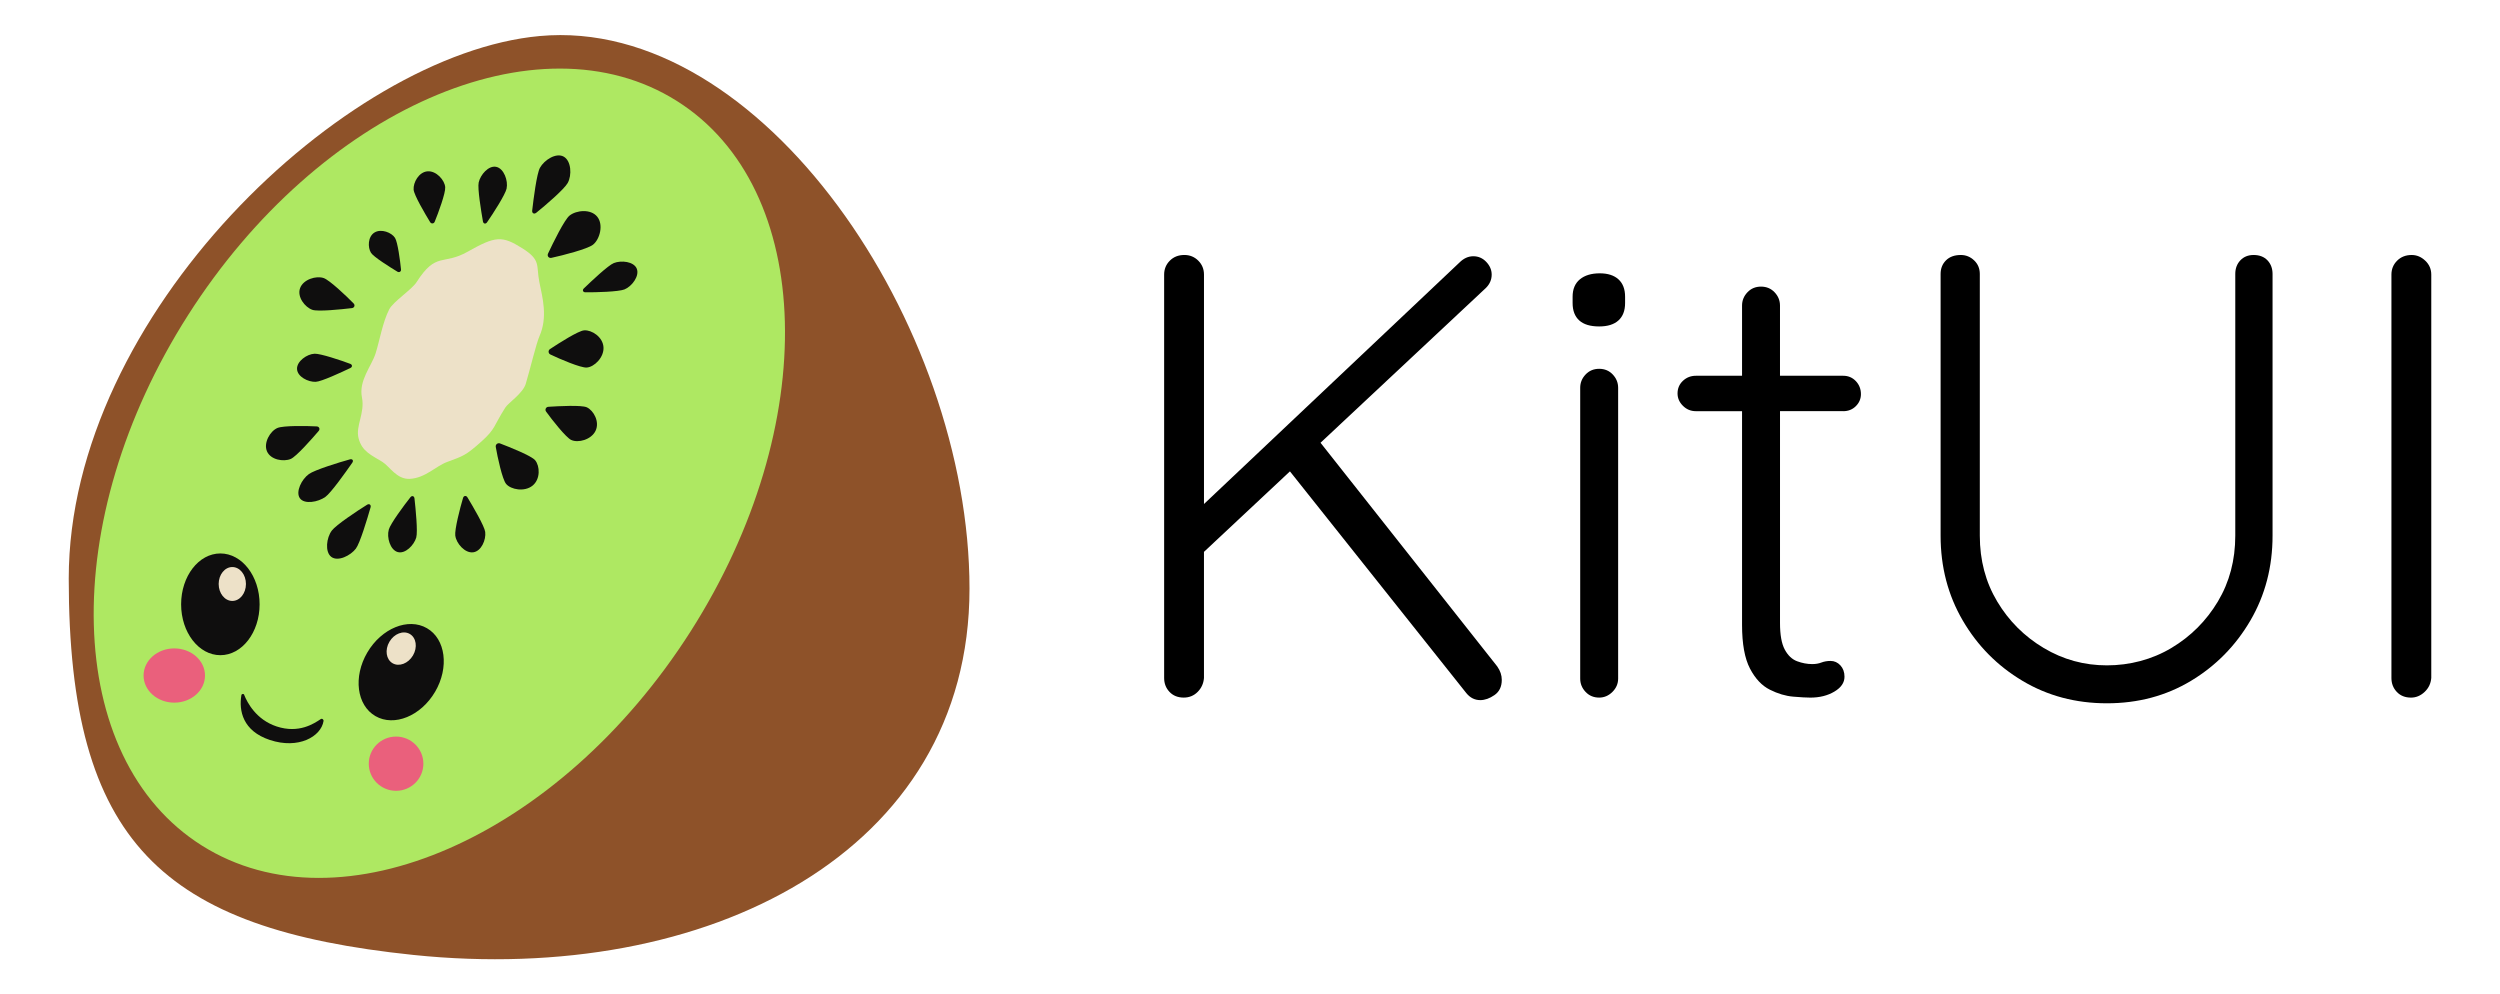 <?xml version="1.0" encoding="UTF-8"?>
<svg id="Calque_1" data-name="Calque 1" xmlns="http://www.w3.org/2000/svg" xmlns:xlink="http://www.w3.org/1999/xlink" viewBox="0 0 1413 562">
  <defs>
    <style>
      .cls-1 {
        fill: #aee862;
      }

      .cls-1, .cls-2, .cls-3, .cls-4, .cls-5, .cls-6, .cls-7 {
        stroke-width: 0px;
      }

      .cls-2 {
        fill: #000;
      }

      .cls-3 {
        fill: none;
      }

      .cls-4 {
        fill: #ede1c8;
      }

      .cls-8 {
        clip-path: url(#clippath);
      }

      .cls-5 {
        fill: #8e5229;
      }

      .cls-6 {
        fill: #ea607c;
      }

      .cls-7 {
        fill: #0f0e0e;
      }
    </style>
    <clipPath id="clippath">
      <rect class="cls-3" x="38.85" y="19.83" width="509.11" height="522.33"/>
    </clipPath>
  </defs>
  <g class="cls-8">
    <g>
      <path class="cls-5" d="M547.96,332.75c0,149.24-148.49,224.23-314.34,206.98-141.89-14.76-194.77-63.49-194.77-212.73S195.09,30.45,304.98,20.37c125.35-11.5,242.98,163.15,242.98,312.38Z"/>
      <path class="cls-1" d="M390.31,356.9c74.11-116.23,70.61-250.48-7.81-299.87-78.42-49.38-202.07,4.81-276.18,121.03-74.11,116.23-70.61,250.48,7.81,299.87,78.42,49.38,202.07-4.81,276.18-121.03Z"/>
      <path class="cls-4" d="M285.57,230.41c-6.67,10.46-5.38,11.9-13.5,19.16-8.83,7.9-10.3,8.18-19.28,11.5-6.58,2.41-12.36,9.14-21.21,9.58-7.37.36-11.38-7.03-15.43-9.58-5.86-3.68-11.55-5.71-13.5-13.42-1.75-6.98,3.7-14.18,1.93-23-1.93-9.58,5.44-17.73,7.71-24.91,2.28-7.19,3.93-17.5,7.71-24.91,2.18-4.27,12.82-11.23,15.43-15.33,11.15-17.48,14.93-9.31,28.93-17.25,15.74-8.91,19.4-9.12,30.86-1.92,10.76,6.78,7.71,9.58,9.64,19.16,1.77,8.78,4.86,19.74,0,30.66-1.75,3.93-5.23,18.57-7.71,26.83-1.62,5.35-9.84,10.69-11.57,13.41Z"/>
      <path class="cls-7" d="M286.04,273.49c-2.14-2.61-4.82-14.99-5.84-20.91-.23-1.36,1.1-2.43,2.39-1.96,5.61,2.15,17.82,7.01,19.88,9.52,2.7,3.28,3.07,10.66-1.47,14.34-4.53,3.68-12.26,2.28-14.97-1Z"/>
      <path class="cls-7" d="M331.62,207.74c-3.37.23-15.1-4.77-20.54-7.38-1.25-.59-1.37-2.32-.21-3.07,4.99-3.3,16.06-10.37,19.32-10.58,4.24-.29,10.51,3.68,10.9,9.49s-5.25,11.27-9.49,11.54h.02Z"/>
      <path class="cls-7" d="M335.15,138.31c-3.05,2.41-16.89,6-23.47,7.42-1.5.33-2.58-1.02-1.93-2.41,2.83-6.04,9.26-19.18,12.19-21.5,3.84-3.03,11.96-3.87,15.62.67,3.66,4.54,1.45,12.78-2.39,15.81l-.02.02Z"/>
      <path class="cls-7" d="M182.96,157.16c3.32,1.17,12.67,10,16.91,14.35.96,1,.44,2.45-.94,2.63-6,.71-19.21,2.09-22.41.96-4.17-1.48-8.7-7.26-6.92-12.23,1.77-4.96,9.18-7.19,13.34-5.71h.02Z"/>
      <path class="cls-7" d="M156.81,241.89c3.24-1.38,16.14-1.21,22.22-.88,1.39.08,2.01,1.49,1.1,2.55-3.91,4.58-12.67,14.51-15.79,15.83-4.07,1.73-11.36.54-13.44-4.29-2.08-4.83,1.81-11.48,5.9-13.2h.02Z"/>
      <path class="cls-7" d="M257.32,302.78c-.44-3.47,2.7-15.7,4.4-21.37.39-1.3,1.77-1.48,2.47-.31,3.05,5.04,9.62,16.21,10.05,19.55.56,4.37-2.16,10.94-6.83,11.52-4.67.57-9.51-5.04-10.07-9.39h-.02Z"/>
      <path class="cls-7" d="M187.55,299.86c2.43-3.18,14.25-11.06,19.9-14.57,1.29-.81,2.41.04,1.99,1.49-1.81,6.32-5.96,20.22-8.29,23.28-3.05,4.01-10.14,7.51-13.88,4.7-3.74-2.82-2.76-10.9.29-14.89v-.02Z"/>
      <path class="cls-7" d="M174.61,267.92c3.28-2.32,16.78-6.52,23.14-8.28,1.47-.4,2.22.65,1.35,1.9-3.74,5.37-12.07,17.11-15.23,19.34-4.11,2.91-11.82,4.31-14.37.73-2.56-3.58.98-10.77,5.11-13.68Z"/>
      <path class="cls-7" d="M177.75,199.92c3.38-.13,14.89,3.72,20.23,5.73,1.22.46,1.27,1.76.1,2.32-5.11,2.45-16.39,7.7-19.65,7.84-4.24.17-10.36-2.86-10.55-7.24-.19-4.39,5.61-8.45,9.87-8.64Z"/>
      <path class="cls-7" d="M223.27,134.47c1.52,2.43,2.91,12.92,3.38,17.88.1,1.13-1,1.82-1.99,1.23-4.26-2.59-13.52-8.36-14.98-10.71-1.91-3.07-1.79-9.12,1.97-11.44,3.76-2.32,9.72-.02,11.63,3.05Z"/>
      <path class="cls-7" d="M251.63,105.84c.25,3.2-3.82,14.34-5.94,19.49-.48,1.19-1.95,1.28-2.6.19-2.89-4.75-9.08-15.24-9.31-18.34-.31-4.02,2.95-9.99,7.89-10.35,4.94-.36,9.66,4.96,9.97,9.01Z"/>
      <path class="cls-7" d="M320.88,103.41c-1.91,3.47-12.61,12.71-17.8,16.85-1.2.96-2.47.25-2.29-1.25.75-6.52,2.55-20.85,4.4-24.19,2.41-4.35,9.04-8.68,13.38-6.31,4.34,2.38,4.72,10.54,2.31,14.89Z"/>
      <path class="cls-7" d="M286.34,106.57c-.77,3.47-7.66,14.18-11.07,19.09-.79,1.13-2.06.84-2.31-.5-1.02-5.83-3.14-18.68-2.41-22.02.96-4.37,5.59-9.79,9.95-8.83,4.36.96,6.79,7.91,5.82,12.28l.02-.02Z"/>
      <path class="cls-7" d="M352.97,163.58c-3.32,1.32-16.1,1.69-22.1,1.63-1.37,0-1.87-1.23-.89-2.18,4.28-4.12,13.77-13.09,16.97-14.35,4.18-1.67,11.3-.9,12.96,3.2s-2.78,10.04-6.94,11.69v.02Z"/>
      <path class="cls-7" d="M219.72,299.37c.98-3.43,8.54-13.66,12.26-18.34.85-1.07,2.12-.71,2.28.65.66,5.88,1.95,18.84,1,22.14-1.23,4.29-6.21,9.43-10.49,8.2-4.28-1.23-6.27-8.34-5.03-12.63l-.02-.02Z"/>
      <path class="cls-7" d="M322.89,248.7c-3.03-1.44-10.78-11.27-14.25-16.08-.79-1.11-.08-2.61,1.29-2.7,5.9-.38,18.86-1.07,21.77.31,3.82,1.8,7.35,8.14,4.92,13.24-2.43,5.1-9.91,7.01-13.71,5.21l-.02.02Z"/>
      <path class="cls-7" d="M124.55,370.31c12.25,0,22.18-12.87,22.18-28.75s-9.93-28.75-22.18-28.75-22.18,12.87-22.18,28.75,9.93,28.75,22.18,28.75Z"/>
      <path class="cls-4" d="M131.3,339.65c4.26,0,7.71-4.29,7.71-9.58s-3.45-9.58-7.71-9.58-7.71,4.29-7.71,9.58,3.45,9.58,7.71,9.58Z"/>
      <path class="cls-7" d="M245.92,390.99c8.04-13.72,5.97-29.81-4.61-35.93-10.58-6.12-25.68.03-33.72,13.75-8.04,13.72-5.98,29.81,4.61,35.93,10.58,6.12,25.68-.03,33.72-13.75Z"/>
      <path class="cls-4" d="M233.42,370.45c2.68-4.57,1.87-10.01-1.81-12.14-3.68-2.13-8.84-.15-11.52,4.42-2.68,4.57-1.87,10.01,1.81,12.14,3.68,2.13,8.84.15,11.52-4.42Z"/>
      <path class="cls-6" d="M98.51,397.14c9.59,0,17.36-6.86,17.36-15.33s-7.77-15.33-17.36-15.33-17.36,6.86-17.36,15.33,7.77,15.33,17.36,15.33Z"/>
      <path class="cls-6" d="M223.86,446.97c8.52,0,15.43-6.86,15.43-15.33s-6.91-15.33-15.43-15.33-15.43,6.86-15.43,15.33,6.91,15.33,15.43,15.33Z"/>
      <path class="cls-7" d="M138.05,392.74c-.31-.79-1.49-.65-1.62.19-1.47,8.76.75,20.22,16.08,25.3,16.26,5.38,28.93-1.92,30.35-10.67.15-.92-.81-1.63-1.6-1.11-3.7,2.45-12.26,8.32-24.92,4.14-11.57-3.83-16.58-13.47-18.32-17.82l.02-.02Z"/>
    </g>
  </g>
  <g>
    <path class="cls-2" d="M846.32,376.77l-99.96-126.52,93.52-87.55c2.14-2.14,3.22-4.65,3.22-7.5,0-2.62-1.02-5-3.04-7.15-2.03-2.14-4.47-3.22-7.33-3.22s-5.48,1.19-7.86,3.57l-144.38,136.47v-129.68c0-3.09-1.07-5.72-3.22-7.86-2.14-2.14-4.77-3.22-7.86-3.22-3.34,0-6.08,1.07-8.22,3.22-2.14,2.14-3.22,4.77-3.22,7.86v228.01c0,3.1,1.01,5.72,3.04,7.86,2.02,2.14,4.7,3.22,8.04,3.22,3.09,0,5.72-1.07,7.86-3.22,2.14-2.14,3.33-4.76,3.57-7.86v-71.29l48.59-45.49,99.72,125.36c2.14,2.62,4.76,3.93,7.86,3.93,2.62,0,5.3-.96,8.04-2.86,2.74-1.9,4.11-4.76,4.11-8.58,0-2.62-.84-5.12-2.5-7.5Z"/>
    <path class="cls-2" d="M903.85,184.51c-5,0-8.76-1.13-11.26-3.4-2.5-2.26-3.75-5.54-3.75-9.83v-3.57c0-4.29,1.37-7.56,4.11-9.83,2.74-2.26,6.49-3.4,11.26-3.4,4.52,0,8.04,1.13,10.54,3.4,2.5,2.27,3.75,5.54,3.75,9.83v3.57c0,4.29-1.25,7.57-3.75,9.83-2.5,2.27-6.14,3.4-10.9,3.4ZM914.57,383.56c0,2.86-1.07,5.36-3.22,7.5-2.14,2.14-4.65,3.22-7.5,3.22-3.1,0-5.66-1.07-7.68-3.22-2.03-2.14-3.04-4.65-3.04-7.5v-164.39c0-2.86,1.01-5.36,3.04-7.5,2.02-2.14,4.58-3.22,7.68-3.22s5.66,1.07,7.68,3.22c2.02,2.14,3.04,4.65,3.04,7.5v164.39Z"/>
    <path class="cls-2" d="M1041.79,232.4c2.86,0,5.24-.95,7.15-2.86,1.9-1.9,2.86-4.17,2.86-6.79,0-2.86-.96-5.3-2.86-7.33-1.91-2.02-4.29-3.04-7.15-3.04h-35.74v-39.67c0-2.86-1.02-5.36-3.04-7.5-2.03-2.14-4.59-3.22-7.68-3.22s-5.66,1.07-7.68,3.22c-2.03,2.14-3.04,4.65-3.04,7.5v39.67h-26.09c-2.86,0-5.3.96-7.33,2.86-2.03,1.91-3.04,4.29-3.04,7.15,0,2.62,1.01,4.95,3.04,6.97,2.02,2.03,4.47,3.04,7.33,3.04h26.09v120.79c0,10.72,1.49,18.94,4.47,24.66,2.98,5.72,6.73,9.71,11.26,11.97,4.52,2.27,8.93,3.57,13.22,3.93,4.29.36,7.5.54,9.65.54,5.24,0,9.77-1.13,13.58-3.4,3.81-2.26,5.72-5.06,5.72-8.4,0-2.62-.78-4.76-2.32-6.43-1.55-1.66-3.39-2.5-5.54-2.5-1.91,0-3.63.3-5.18.89-1.55.6-3.28.89-5.18.89-2.86,0-5.72-.54-8.58-1.61-2.86-1.07-5.18-3.27-6.97-6.61-1.79-3.33-2.68-8.34-2.68-15.01v-119.72h35.74Z"/>
    <path class="cls-2" d="M1273.73,144.12c3.33,0,5.95,1.02,7.86,3.04,1.9,2.03,2.86,4.59,2.86,7.68v147.95c0,17.63-4.17,33.59-12.51,47.89-8.34,14.29-19.54,25.67-33.59,34.13-14.06,8.46-29.9,12.69-47.53,12.69s-33.54-4.23-47.71-12.69c-14.18-8.45-25.44-19.83-33.77-34.13-8.34-14.3-12.51-30.25-12.51-47.89v-147.95c0-3.09,1.01-5.66,3.04-7.68,2.02-2.02,4.83-3.04,8.4-3.04,2.86,0,5.36,1.02,7.5,3.04,2.14,2.03,3.22,4.59,3.22,7.68v147.95c0,13.82,3.27,26.21,9.83,37.17,6.55,10.96,15.31,19.72,26.27,26.27,10.96,6.56,22.87,9.83,35.74,9.83s25.49-3.27,36.45-9.83c10.96-6.55,19.71-15.31,26.27-26.27,6.55-10.96,9.83-23.35,9.83-37.17v-147.95c0-3.09.95-5.66,2.86-7.68,1.9-2.02,4.41-3.04,7.5-3.04Z"/>
    <path class="cls-2" d="M1374.15,383.21c-.24,3.1-1.49,5.72-3.75,7.86-2.27,2.14-4.82,3.22-7.68,3.22-3.34,0-6.02-1.07-8.04-3.22-2.03-2.14-3.04-4.76-3.04-7.86v-228.01c0-3.09,1.07-5.72,3.22-7.86,2.14-2.14,4.88-3.22,8.22-3.22,2.86,0,5.42,1.07,7.68,3.22,2.26,2.14,3.4,4.77,3.4,7.86v228.01Z"/>
  </g>
</svg>